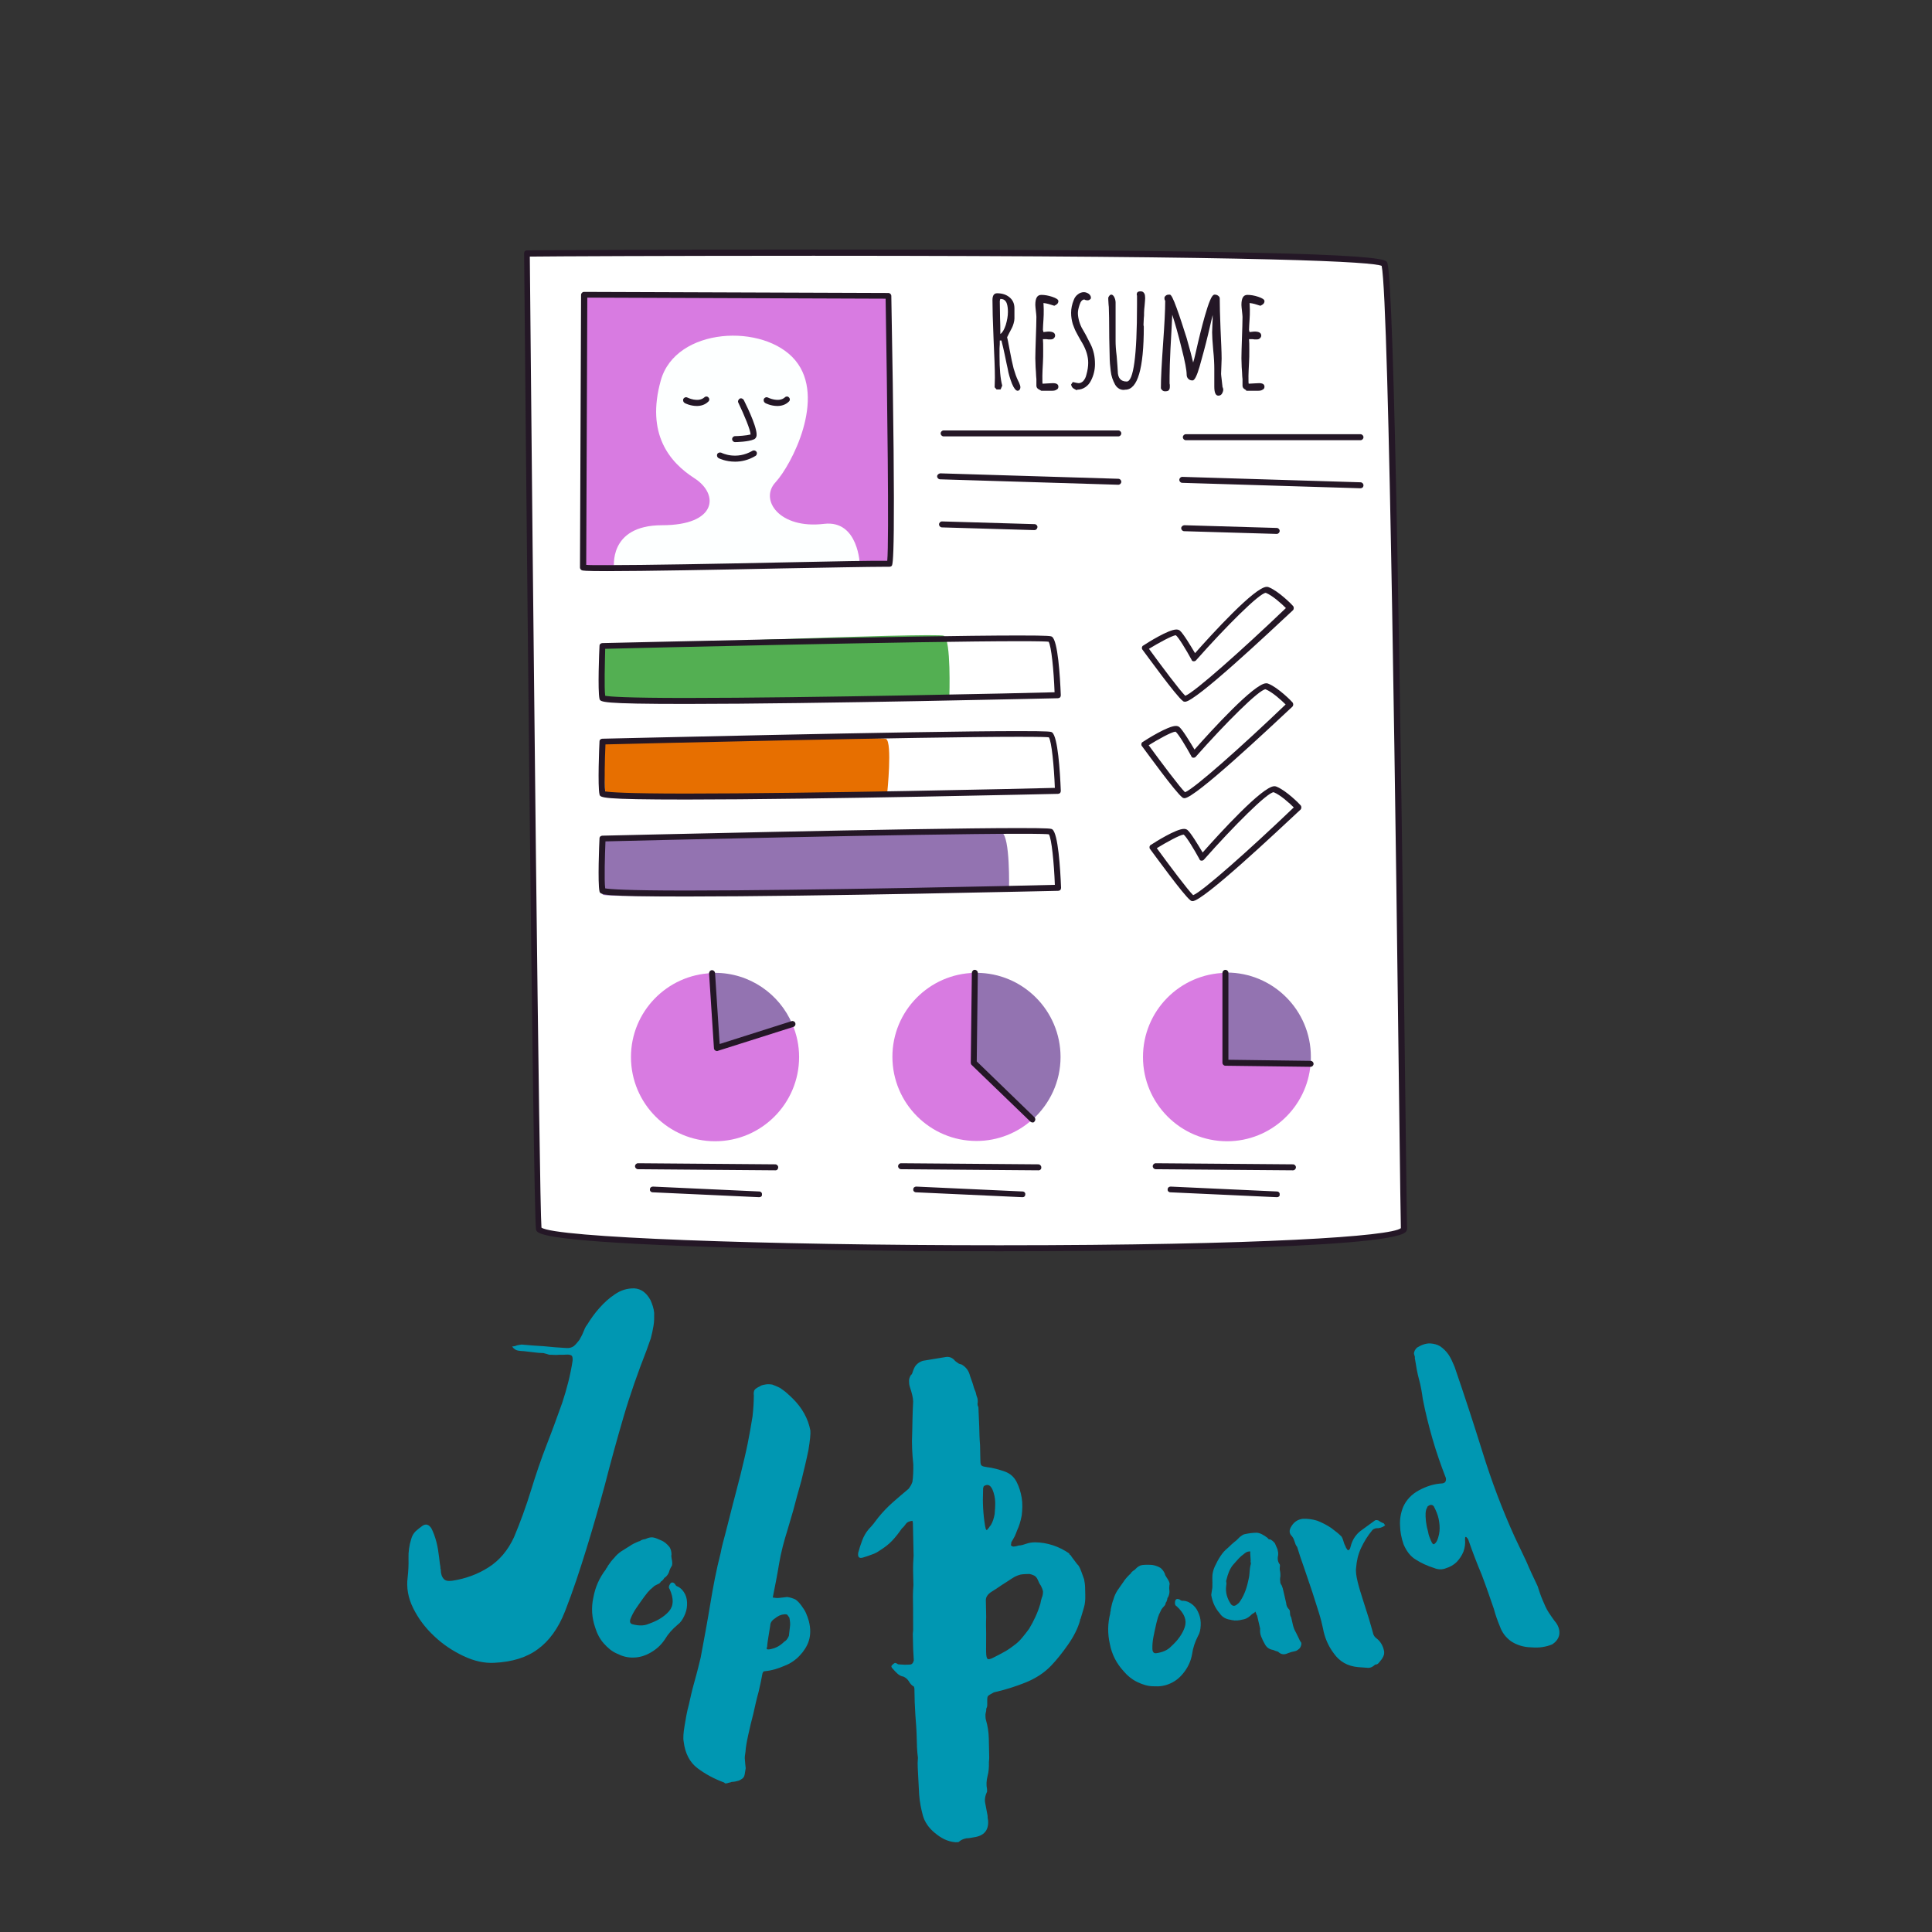 <svg xmlns="http://www.w3.org/2000/svg" xmlns:xlink="http://www.w3.org/1999/xlink" width="250" zoomAndPan="magnify" viewBox="0 0 375 375" height="250" preserveAspectRatio="xMidYMid meet" version="1.0"><rect x="0" y="0" width="375" height="375" fill="#333333" stroke="none"/><defs><g/><clipPath id="95d33897ff"><path d="M 101.551 48.223 L 273.301 48.223 L 273.301 243 L 101.551 243 Z M 101.551 48.223 " clip-rule="nonzero"/></clipPath></defs><path fill="#ffffff" d="M 102.254 49.172 C 102.254 49.172 103.992 236.168 104.57 238.488 C 105.73 243.078 272.703 243.973 272.492 238.438 C 272.281 232.953 270.648 57.395 268.699 51.227 C 267.754 48.223 102.254 49.172 102.254 49.172 Z M 102.254 49.172 " fill-opacity="1" fill-rule="nonzero"/><g clip-path="url(#95d33897ff)"><path fill="#241726" d="M 194.008 242.867 C 171.793 242.867 149.633 242.496 133.207 241.863 C 104.57 240.758 104.203 239.387 104.047 238.648 C 103.465 236.328 101.887 68.363 101.73 49.172 C 101.73 49.012 101.781 48.855 101.887 48.75 C 101.992 48.645 102.152 48.59 102.309 48.59 C 102.57 48.59 127.68 48.434 157.949 48.434 C 268.492 48.434 269.016 50.121 269.281 51.016 C 270.648 55.391 271.859 136.844 272.809 215.977 C 272.965 228.789 273.07 237.277 273.121 238.438 C 273.121 238.594 273.07 238.859 272.859 239.121 C 269.438 242.551 211.641 242.867 194.008 242.867 Z M 105.098 238.277 C 107.73 240.176 147.367 241.707 194.008 241.707 C 245.066 241.707 270.07 239.965 271.91 238.383 C 271.859 236.855 271.754 228.527 271.598 216.031 C 271.016 168.688 269.648 58.344 268.176 51.598 C 266.281 50.859 248.91 49.645 157.895 49.645 C 130.156 49.645 106.781 49.75 102.836 49.805 C 103.414 113.594 104.676 233.586 105.098 238.277 Z M 105.098 238.277 " fill-opacity="1" fill-rule="nonzero"/></g><path fill="#d87be1" d="M 113.363 57.238 L 172.426 57.449 C 172.426 57.449 173.426 109.535 172.633 109.484 C 169.898 109.273 114.785 110.75 113.152 110.168 Z M 113.363 57.238 " fill-opacity="1" fill-rule="nonzero"/><path fill="#241726" d="M 230.012 136.211 C 229.906 136.211 229.645 136.16 229.59 136.055 C 228.328 135.156 222.43 126.988 221.746 126.09 C 221.641 125.984 221.641 125.828 221.641 125.668 C 221.695 125.512 221.746 125.352 221.906 125.301 C 222.695 124.773 226.801 122.188 228.328 122.188 C 228.59 122.188 228.801 122.242 229.012 122.398 C 229.695 122.98 231.168 125.457 231.957 126.777 C 235.223 123.086 243.594 113.91 245.855 113.91 C 245.961 113.91 246.117 113.91 246.223 113.965 C 248.172 114.703 250.855 117.445 250.961 117.602 C 251.066 117.707 251.121 117.867 251.121 118.023 C 251.121 118.184 251.066 118.34 250.961 118.445 C 246.488 122.609 232.062 136.211 230.012 136.211 Z M 223.012 125.934 C 225.43 129.254 229.062 134.105 230.062 135.051 C 231.801 134.422 241.223 126.039 249.594 118.023 C 248.805 117.234 247.012 115.598 245.699 115.07 C 244.488 115.07 237.855 121.715 232.168 128.145 C 232.062 128.305 231.855 128.355 231.695 128.355 C 231.484 128.355 231.328 128.25 231.273 128.039 C 230.328 126.301 228.746 123.664 228.223 123.297 C 227.535 123.348 224.906 124.773 223.012 125.934 Z M 223.012 125.934 " fill-opacity="1" fill-rule="nonzero"/><path fill="#241726" d="M 229.906 154.93 C 229.801 154.93 229.539 154.875 229.484 154.77 C 228.223 153.875 222.324 145.703 221.641 144.805 C 221.535 144.699 221.535 144.543 221.535 144.383 C 221.59 144.227 221.641 144.066 221.801 144.016 C 222.59 143.488 226.695 140.906 228.223 140.906 C 228.484 140.906 228.695 140.957 228.906 141.117 C 229.59 141.695 231.062 144.172 231.855 145.492 C 235.117 141.801 243.488 132.629 245.75 132.629 C 245.855 132.629 246.012 132.629 246.117 132.68 C 248.066 133.418 250.75 136.16 250.855 136.316 C 250.961 136.422 251.016 136.582 251.016 136.738 C 251.016 136.898 250.961 137.055 250.855 137.16 C 246.383 141.328 231.957 154.93 229.906 154.93 Z M 222.957 144.648 C 225.379 147.969 229.012 152.82 230.012 153.77 C 231.75 153.137 241.172 144.754 249.539 136.738 C 248.75 135.949 246.961 134.316 245.645 133.789 C 244.434 133.789 237.801 140.43 232.117 146.863 C 232.012 147.02 231.801 147.074 231.645 147.074 C 231.434 147.074 231.273 146.969 231.223 146.758 C 230.273 145.016 228.695 142.379 228.168 142.012 C 227.379 142.062 224.746 143.539 222.957 144.648 Z M 222.957 144.648 " fill-opacity="1" fill-rule="nonzero"/><path fill="#241726" d="M 231.484 174.91 C 231.379 174.91 231.117 174.855 231.062 174.75 C 229.801 173.855 223.906 165.684 223.219 164.785 C 223.117 164.68 223.117 164.523 223.117 164.363 C 223.168 164.207 223.219 164.047 223.379 163.996 C 224.168 163.469 228.273 160.887 229.801 160.887 C 230.062 160.887 230.273 160.938 230.484 161.098 C 231.168 161.676 232.645 164.152 233.434 165.473 C 236.695 161.781 245.066 152.609 247.328 152.609 C 247.434 152.609 247.594 152.609 247.699 152.66 C 249.645 153.398 252.332 156.141 252.434 156.301 C 252.539 156.402 252.594 156.562 252.594 156.719 C 252.594 156.879 252.539 157.035 252.434 157.141 C 247.961 161.309 233.539 174.91 231.484 174.91 Z M 224.535 164.629 C 226.957 167.949 230.59 172.801 231.59 173.75 C 233.328 173.117 242.75 164.734 251.121 156.719 C 250.328 155.93 248.539 154.297 247.223 153.77 C 246.012 153.77 239.383 160.41 233.695 166.844 C 233.59 167 233.379 167.055 233.223 167.055 C 233.012 167.055 232.855 166.949 232.801 166.738 C 231.855 164.996 230.273 162.363 229.746 161.992 C 229.012 162.047 226.434 163.469 224.535 164.629 Z M 224.535 164.629 " fill-opacity="1" fill-rule="nonzero"/><path fill="#241726" d="M 217.062 84.703 L 183.164 84.703 C 182.848 84.703 182.582 84.441 182.582 84.125 C 182.582 83.809 182.848 83.547 183.164 83.547 L 217.062 83.547 C 217.379 83.547 217.641 83.809 217.641 84.125 C 217.641 84.441 217.379 84.703 217.062 84.703 Z M 217.062 84.703 " fill-opacity="1" fill-rule="nonzero"/><path fill="#241726" d="M 217.062 94.09 L 182.477 93.035 C 182.164 93.035 181.898 92.77 181.898 92.453 C 181.898 92.137 182.215 91.926 182.477 91.875 L 217.062 92.93 C 217.379 92.93 217.641 93.191 217.641 93.508 C 217.641 93.824 217.379 94.09 217.062 94.09 Z M 217.062 94.09 " fill-opacity="1" fill-rule="nonzero"/><path fill="#241726" d="M 200.797 102.895 C 200.742 102.895 200.742 102.895 200.797 102.895 L 182.848 102.367 C 182.531 102.367 182.266 102.102 182.266 101.785 C 182.266 101.469 182.531 101.207 182.848 101.207 L 200.797 101.734 C 201.113 101.734 201.375 101.996 201.375 102.312 C 201.324 102.684 201.059 102.895 200.797 102.895 Z M 200.797 102.895 " fill-opacity="1" fill-rule="nonzero"/><path fill="#241726" d="M 264.07 85.441 L 230.168 85.441 C 229.852 85.441 229.59 85.18 229.59 84.863 C 229.59 84.547 229.852 84.281 230.168 84.281 L 264.07 84.281 C 264.383 84.281 264.648 84.547 264.648 84.863 C 264.648 85.18 264.383 85.441 264.07 85.441 Z M 264.07 85.441 " fill-opacity="1" fill-rule="nonzero"/><path fill="#241726" d="M 264.07 94.773 L 229.484 93.719 C 229.168 93.719 228.906 93.457 228.906 93.141 C 228.906 92.824 229.168 92.559 229.484 92.559 L 264.07 93.613 C 264.383 93.613 264.648 93.879 264.648 94.195 C 264.648 94.562 264.383 94.773 264.07 94.773 Z M 264.07 94.773 " fill-opacity="1" fill-rule="nonzero"/><path fill="#241726" d="M 247.805 103.633 L 229.852 103.105 C 229.539 103.105 229.273 102.84 229.273 102.523 C 229.273 102.207 229.539 101.996 229.852 101.945 L 247.805 102.473 C 248.117 102.473 248.383 102.734 248.383 103.051 C 248.383 103.367 248.117 103.633 247.805 103.633 Z M 247.805 103.633 " fill-opacity="1" fill-rule="nonzero"/><path fill="#241726" d="M 196.426 74.477 C 196.059 73.527 195.742 72.527 195.586 71.523 L 195.375 70.574 C 194.848 67.941 194.48 66.465 194.375 66.094 L 194.059 66.094 C 194.059 66.621 194.059 67.098 194.008 67.57 L 194.008 69.102 C 194.008 71.578 194.164 73.477 194.531 74.848 L 194.215 75.586 L 193.426 75.586 L 193.059 75.164 L 193.109 73.316 C 193.109 71.684 193.004 69.152 192.848 65.777 C 192.691 62.191 192.637 59.664 192.637 58.238 C 192.637 57.344 192.953 56.922 193.531 56.922 C 194.531 56.922 195.32 57.184 195.953 57.711 C 196.586 58.238 196.902 58.926 196.902 59.875 L 196.902 61.824 C 196.902 62.086 196.848 62.402 196.742 62.773 C 196.637 63.141 196.531 63.406 196.426 63.617 L 195.902 64.617 L 195.48 65.461 L 195.637 66.148 L 196.008 68.098 C 196.27 69.52 196.531 70.68 196.742 71.523 C 197.008 72.422 197.27 73.211 197.637 73.949 L 197.797 74.266 C 197.953 74.637 198.059 74.953 198.059 75.164 C 198.059 75.32 198.008 75.531 197.902 75.637 C 197.797 75.797 197.637 75.848 197.48 75.848 C 197.164 75.797 196.797 75.375 196.426 74.477 Z M 195.215 63.09 C 195.48 62.191 195.637 61.352 195.637 60.559 C 195.637 59.98 195.586 59.398 195.426 58.926 C 195.32 58.609 195.164 58.398 194.953 58.238 C 194.742 58.082 194.48 58.027 194.164 58.027 L 194.109 58.188 L 194.059 58.449 L 194.109 61.719 C 194.164 62.668 194.164 63.723 194.164 64.828 C 194.586 64.566 194.902 63.984 195.215 63.09 Z M 195.215 63.09 " fill-opacity="1" fill-rule="nonzero"/><path fill="#241726" d="M 201.48 75.48 C 201.27 75.32 201.164 75.109 201.164 74.848 L 201.164 73.582 C 201.164 73.422 201.113 73.211 201.113 73 C 201.113 72.633 201.059 72.051 201.008 71.262 L 200.953 69.52 C 200.953 68.625 201.008 67.254 201.059 65.516 C 201.113 63.934 201.164 62.562 201.164 61.508 C 201.164 61.246 201.113 60.875 201.059 60.348 C 201.008 59.82 200.953 59.453 200.953 59.188 C 200.953 57.871 201.324 57.238 202.113 57.238 C 202.742 57.238 203.43 57.344 204.219 57.605 C 205.008 57.871 205.43 58.133 205.43 58.449 C 205.43 58.609 205.375 58.82 205.219 58.977 C 205.059 59.137 204.848 59.242 204.641 59.348 C 203.848 59.082 203.164 58.871 202.535 58.82 C 202.535 59.082 202.586 59.504 202.586 60.031 C 202.586 60.77 202.586 61.457 202.535 62.035 C 202.48 62.93 202.43 63.562 202.43 64.039 L 202.535 64.461 L 202.953 64.406 C 203.113 64.406 203.27 64.355 203.48 64.355 C 204.375 64.355 204.797 64.617 204.797 65.145 C 204.797 65.355 204.691 65.516 204.535 65.672 C 204.375 65.832 204.164 65.883 203.902 65.883 C 203.586 65.883 203.324 65.883 203.113 65.832 L 202.43 65.832 C 202.48 66.305 202.48 66.992 202.48 67.941 C 202.48 68.836 202.48 69.68 202.43 70.418 C 202.375 71.523 202.324 72.367 202.324 72.949 C 202.324 74.004 202.324 74.477 202.375 74.477 L 203.27 74.426 C 203.586 74.426 203.953 74.371 204.375 74.371 C 205.059 74.371 205.43 74.582 205.43 75.059 C 205.43 75.32 205.324 75.531 205.059 75.637 C 204.848 75.797 204.535 75.848 204.219 75.848 L 202.113 75.848 C 201.902 75.691 201.691 75.637 201.48 75.48 Z M 201.48 75.48 " fill-opacity="1" fill-rule="nonzero"/><path fill="#241726" d="M 208.324 75.375 C 208.113 75.215 207.957 74.953 207.902 74.637 L 208.219 74.16 C 208.324 74.16 208.48 74.215 208.746 74.266 C 209.008 74.32 209.219 74.371 209.375 74.371 C 209.691 74.371 210.008 74.215 210.27 73.949 C 210.535 73.633 210.746 73.266 210.852 72.789 C 211.113 71.895 211.219 71.102 211.219 70.418 C 211.219 69.207 210.852 67.941 210.062 66.57 L 209.746 66.043 C 209.375 65.41 209.113 64.883 208.852 64.406 C 208.586 63.934 208.43 63.406 208.219 62.879 C 208.008 62.141 207.902 61.457 207.902 60.719 C 207.902 59.926 208.062 59.082 208.43 58.188 C 208.586 57.766 208.852 57.395 209.219 57.133 C 209.535 56.867 209.957 56.711 210.375 56.711 C 210.691 56.711 211.008 56.816 211.324 57.027 C 211.586 57.238 211.746 57.5 211.746 57.766 C 211.746 57.922 211.691 58.082 211.535 58.133 C 211.43 58.238 211.273 58.293 211.062 58.293 C 210.852 58.293 210.641 58.238 210.48 58.133 C 210.062 58.133 209.746 58.504 209.535 59.188 C 209.324 59.82 209.219 60.348 209.219 60.77 C 209.219 61.297 209.324 61.824 209.48 62.402 C 209.641 62.93 209.852 63.457 210.113 63.879 L 210.746 64.988 L 211.691 66.832 C 211.957 67.359 212.168 67.941 212.324 68.625 C 212.48 69.309 212.535 69.996 212.535 70.68 C 212.535 71.789 212.273 72.895 211.746 73.898 C 211.48 74.426 211.113 74.848 210.641 75.164 C 210.168 75.48 209.641 75.637 209.062 75.637 L 209.062 75.742 C 208.852 75.691 208.586 75.531 208.324 75.375 Z M 208.324 75.375 " fill-opacity="1" fill-rule="nonzero"/><path fill="#241726" d="M 217.273 75.48 C 216.902 75.27 216.641 75.004 216.43 74.637 C 216.008 73.844 215.691 73 215.59 72 C 215.484 71.156 215.379 70.152 215.379 68.941 C 215.324 66.938 215.273 64.512 215.273 61.668 L 215.219 59.559 C 215.219 59.453 215.168 59.242 215.168 59.031 C 215.113 58.344 215.113 57.922 215.113 57.766 C 215.273 57.395 215.484 57.184 215.691 57.184 C 215.902 57.184 216.113 57.344 216.273 57.66 C 216.43 57.977 216.535 58.344 216.535 58.715 L 216.535 66.199 C 216.535 66.938 216.59 67.887 216.746 69.102 C 216.852 70.629 216.957 71.578 216.957 72 C 216.957 73.371 217.535 74.055 218.695 74.055 C 220.008 74.055 220.695 69.102 220.695 59.188 L 220.695 57.395 C 220.695 57.344 220.641 57.289 220.641 57.184 C 220.641 56.973 220.695 56.816 220.801 56.711 C 220.906 56.605 221.113 56.551 221.379 56.551 C 221.641 56.551 221.801 56.605 221.957 56.762 C 222.113 56.922 222.168 57.078 222.219 57.238 C 222.219 57.344 222.273 57.555 222.273 57.871 C 222.273 58.188 222.219 58.609 222.168 59.293 C 222.113 59.82 222.062 60.297 222.062 60.664 C 222.062 61.086 222.062 61.457 222.012 61.773 L 221.957 62.93 L 221.957 63.141 C 221.957 63.195 222.012 63.301 222.012 63.406 C 222.012 71.578 220.801 75.637 218.43 75.637 C 218.008 75.742 217.59 75.637 217.273 75.48 Z M 217.273 75.48 " fill-opacity="1" fill-rule="nonzero"/><path fill="#241726" d="M 235.695 75.059 L 235.695 71.578 C 235.695 70.68 235.645 69.469 235.484 67.941 C 235.328 66.254 235.273 65.094 235.273 64.512 L 235.328 62.824 C 235.379 62.352 235.379 61.773 235.379 61.141 C 235.328 61.402 235.012 62.668 234.484 64.934 C 233.961 67.148 233.379 69.207 232.855 71.102 C 232.328 72.949 231.855 73.844 231.484 73.844 C 231.117 73.844 230.852 73.738 230.645 73.527 C 230.434 73.316 230.328 73.055 230.328 72.684 C 230.328 71.895 230.012 70.152 229.328 67.52 C 228.695 64.883 228.062 62.719 227.535 61.086 L 227.379 64.195 C 227.223 66.832 227.117 68.996 227.062 70.785 C 227.012 72.473 227.012 73.633 227.012 74.266 C 227.012 74.426 227.012 74.531 227.062 74.688 L 227.062 75.059 C 227.062 75.375 227.012 75.586 226.852 75.742 C 226.746 75.902 226.484 75.953 226.117 75.953 C 225.957 75.953 225.746 75.902 225.59 75.742 C 225.43 75.586 225.328 75.48 225.328 75.27 C 225.328 73.371 225.484 70.574 225.746 66.832 C 226.012 63.09 226.168 60.242 226.168 58.398 C 226.062 58.238 226.012 58.082 226.012 57.871 C 226.012 57.66 226.117 57.5 226.328 57.344 C 226.535 57.184 226.801 57.184 227.062 57.184 C 227.328 57.184 227.746 58.027 228.379 59.77 C 229.012 61.508 229.645 63.457 230.328 65.621 C 230.957 67.836 231.379 69.414 231.59 70.363 C 231.75 69.891 231.855 69.414 231.957 68.996 L 232.117 68.309 C 232.695 65.727 233.273 63.406 233.855 61.352 C 234.223 60.086 234.539 59.082 234.855 58.344 C 235.168 57.555 235.484 57.184 235.75 57.184 C 236.012 57.184 236.223 57.238 236.434 57.395 C 236.645 57.555 236.75 57.711 236.75 57.922 C 236.75 59.242 236.801 61.246 236.906 63.879 C 237.012 66.359 237.117 68.258 237.117 69.625 L 237.066 71.102 L 237.012 72.578 C 237.012 72.789 237.066 73.105 237.117 73.582 L 237.223 74.531 C 237.223 74.688 237.273 74.848 237.273 74.898 C 237.273 74.953 237.273 75.059 237.273 75.059 C 237.379 75.32 237.434 75.48 237.434 75.586 C 237.434 75.902 237.328 76.164 237.172 76.43 C 237.012 76.691 236.75 76.797 236.484 76.797 C 235.961 76.797 235.695 76.219 235.695 75.059 Z M 235.695 75.059 " fill-opacity="1" fill-rule="nonzero"/><path fill="#241726" d="M 241.488 75.48 C 241.277 75.32 241.172 75.109 241.172 74.848 L 241.172 73.582 C 241.172 73.422 241.117 73.211 241.117 73 C 241.117 72.633 241.066 72.051 241.012 71.262 L 240.961 69.52 C 240.961 68.625 241.012 67.254 241.066 65.516 C 241.117 63.934 241.172 62.562 241.172 61.508 C 241.172 61.246 241.117 60.875 241.066 60.348 C 241.012 59.82 240.961 59.453 240.961 59.188 C 240.961 57.871 241.328 57.238 242.117 57.238 C 242.75 57.238 243.434 57.344 244.223 57.605 C 245.012 57.871 245.434 58.133 245.434 58.449 C 245.434 58.609 245.383 58.82 245.223 58.977 C 245.066 59.137 244.855 59.242 244.645 59.348 C 243.855 59.082 243.172 58.871 242.539 58.82 C 242.539 59.082 242.594 59.504 242.594 60.031 C 242.594 60.77 242.594 61.457 242.539 62.035 C 242.488 62.93 242.434 63.562 242.434 64.039 L 242.539 64.461 L 242.961 64.406 C 243.117 64.406 243.277 64.355 243.488 64.355 C 244.383 64.355 244.805 64.617 244.805 65.145 C 244.805 65.355 244.699 65.516 244.539 65.672 C 244.383 65.832 244.172 65.883 243.906 65.883 C 243.594 65.883 243.328 65.883 243.117 65.832 L 242.434 65.832 C 242.488 66.305 242.488 66.992 242.488 67.941 C 242.488 68.836 242.488 69.68 242.434 70.418 C 242.383 71.523 242.328 72.367 242.328 72.949 C 242.328 74.004 242.328 74.477 242.383 74.477 L 243.277 74.426 C 243.594 74.426 243.961 74.371 244.383 74.371 C 245.066 74.371 245.434 74.582 245.434 75.059 C 245.434 75.32 245.328 75.531 245.066 75.637 C 244.855 75.797 244.539 75.848 244.223 75.848 L 241.906 75.848 C 241.906 75.691 241.695 75.637 241.488 75.48 Z M 241.488 75.48 " fill-opacity="1" fill-rule="nonzero"/><path fill="#53af52" d="M 116.941 125.352 C 116.941 125.352 181.793 122.715 183.215 123.402 C 184.637 124.141 184.27 135.156 184.27 135.156 C 184.27 135.156 117.625 136.477 116.941 135.473 C 116.207 134.473 116.941 125.352 116.941 125.352 Z M 116.941 125.352 " fill-opacity="1" fill-rule="nonzero"/><path fill="#241726" d="M 133.207 136.633 C 116.625 136.633 116.52 136.266 116.363 135.633 C 115.996 134.051 116.309 126.25 116.363 125.352 C 116.363 125.035 116.625 124.824 116.941 124.824 C 117.574 124.824 178.055 123.348 197.691 123.348 C 203.797 123.348 204.008 123.453 204.219 123.613 C 205.324 124.457 205.746 131.098 205.902 134.945 C 205.902 135.105 205.852 135.262 205.746 135.367 C 205.641 135.473 205.48 135.527 205.324 135.527 C 204.852 135.527 158.473 136.633 133.207 136.633 Z M 117.469 135.051 C 118.312 135.211 121.574 135.473 133.207 135.473 C 156.895 135.473 199.219 134.527 204.691 134.367 C 204.535 130.098 204.059 125.352 203.535 124.562 C 203.164 124.508 201.953 124.457 197.691 124.457 C 179.055 124.457 123.574 125.773 117.469 125.934 C 117.414 128.41 117.258 133.523 117.469 135.051 Z M 117.469 135.051 " fill-opacity="1" fill-rule="nonzero"/><path fill="#e76f00" d="M 117.414 143.855 C 117.414 143.855 170.793 142.75 172.004 143.434 C 173.215 144.172 172.215 153.875 172.215 153.875 C 172.215 153.875 118.258 155.086 117.625 154.086 C 117.047 153.137 117.414 143.855 117.414 143.855 Z M 117.414 143.855 " fill-opacity="1" fill-rule="nonzero"/><path fill="#241726" d="M 133.207 155.191 C 116.574 155.191 116.52 154.824 116.363 154.191 C 115.996 152.609 116.309 144.805 116.363 143.91 C 116.363 143.594 116.625 143.383 116.941 143.383 C 117.574 143.383 178.055 141.906 197.691 141.906 C 203.848 141.906 204.008 142.012 204.219 142.168 C 205.324 143.012 205.746 149.656 205.902 153.504 C 205.902 153.664 205.852 153.82 205.746 153.926 C 205.641 154.031 205.48 154.086 205.324 154.086 C 204.852 154.086 158.473 155.191 133.207 155.191 Z M 117.469 153.609 C 118.312 153.77 121.574 154.031 133.262 154.031 C 156.949 154.031 199.27 153.082 204.746 152.926 C 204.586 148.656 204.113 143.91 203.586 143.117 C 203.219 143.066 202.008 143.012 197.691 143.012 C 179.055 143.012 123.574 144.332 117.52 144.488 C 117.414 146.969 117.258 152.027 117.469 153.609 Z M 117.469 153.609 " fill-opacity="1" fill-rule="nonzero"/><path fill="#9373b1" d="M 117.414 162.785 C 117.414 162.785 192.742 160.832 194.426 161.57 C 196.113 162.309 195.848 172.59 195.848 172.59 C 195.848 172.59 117.836 174.645 116.996 173.645 C 116.152 172.641 117.414 162.785 117.414 162.785 Z M 117.414 162.785 " fill-opacity="1" fill-rule="nonzero"/><path fill="#241726" d="M 133.207 174.012 C 116.574 174.012 116.52 173.645 116.363 173.012 C 115.996 171.43 116.309 163.625 116.363 162.73 C 116.363 162.414 116.625 162.203 116.941 162.203 C 117.574 162.203 178.055 160.727 197.742 160.727 C 203.848 160.727 204.059 160.832 204.27 160.992 C 205.375 161.836 205.797 168.477 205.953 172.324 C 205.953 172.484 205.902 172.641 205.797 172.746 C 205.691 172.852 205.535 172.906 205.375 172.906 C 204.852 172.906 158.473 174.012 133.207 174.012 Z M 117.469 172.43 C 118.312 172.59 121.574 172.852 133.262 172.852 C 156.949 172.852 199.27 171.902 204.746 171.746 C 204.586 167.477 204.113 162.73 203.586 161.941 C 203.219 161.887 202.008 161.836 197.742 161.836 C 179.109 161.836 123.629 163.152 117.52 163.312 C 117.414 165.789 117.258 170.902 117.469 172.43 Z M 117.469 172.43 " fill-opacity="1" fill-rule="nonzero"/><path fill="#fdffff" d="M 119.207 110.379 C 119.207 110.379 117.891 101.945 128.523 101.945 C 139.156 101.945 139.629 95.934 134.785 92.824 C 129.945 89.715 125.363 84.23 128.258 73.844 C 131.156 63.457 148.316 62.668 154.367 69.941 C 160.422 77.219 153.633 90.242 150.527 93.613 C 147.367 96.988 151.262 102.734 159.949 101.68 C 166.688 100.891 166.898 109.695 166.898 109.695 Z M 119.207 110.379 " fill-opacity="1" fill-rule="nonzero"/><path fill="#9373b1" d="M 153.789 198.793 C 151.316 192.938 145.523 188.828 138.789 188.828 C 138.578 188.828 138.418 188.828 138.207 188.879 C 138.367 194.152 138.734 203.219 139.156 203.43 C 139.523 203.641 148.156 200.742 153.789 198.793 Z M 153.789 198.793 " fill-opacity="1" fill-rule="nonzero"/><path fill="#d87be1" d="M 139.156 203.43 C 138.734 203.168 138.367 194.152 138.207 188.879 C 129.469 189.195 122.469 196.367 122.469 205.172 C 122.469 214.188 129.785 221.516 138.789 221.516 C 147.789 221.516 155.105 214.188 155.105 205.172 C 155.105 202.902 154.633 200.742 153.789 198.793 C 148.156 200.742 139.523 203.641 139.156 203.43 Z M 139.156 203.43 " fill-opacity="1" fill-rule="nonzero"/><path fill="#241726" d="M 139.156 204.012 C 139.051 204.012 138.945 203.957 138.84 203.906 C 138.684 203.801 138.578 203.641 138.578 203.484 L 137.629 188.934 C 137.629 188.617 137.84 188.352 138.156 188.301 C 138.473 188.301 138.734 188.512 138.789 188.828 L 139.684 202.641 L 153.633 198.211 C 153.949 198.105 154.262 198.266 154.367 198.582 C 154.473 198.898 154.316 199.215 154 199.32 L 139.367 203.957 C 139.262 204.012 139.207 204.012 139.156 204.012 Z M 139.156 204.012 " fill-opacity="1" fill-rule="nonzero"/><path fill="#9373b1" d="M 205.852 205.172 C 205.852 196.156 198.531 188.828 189.531 188.828 C 189.426 188.828 189.32 188.828 189.215 188.828 L 189.004 206.277 L 200.43 217.297 C 203.746 214.293 205.852 209.969 205.852 205.172 Z M 205.852 205.172 " fill-opacity="1" fill-rule="nonzero"/><path fill="#d87be1" d="M 189.215 188.828 C 180.371 188.984 173.215 196.207 173.215 205.117 C 173.215 214.133 180.531 221.461 189.531 221.461 C 193.691 221.461 197.531 219.879 200.375 217.297 L 189.004 206.277 Z M 189.215 188.828 " fill-opacity="1" fill-rule="nonzero"/><path fill="#241726" d="M 200.43 217.875 C 200.27 217.875 200.164 217.824 200.008 217.719 L 188.586 206.699 C 188.48 206.594 188.426 206.438 188.426 206.277 L 188.637 188.828 C 188.637 188.512 188.953 188.195 189.215 188.246 C 189.531 188.246 189.793 188.512 189.793 188.828 L 189.586 206.016 L 200.797 216.875 C 201.008 217.086 201.008 217.453 200.797 217.664 C 200.742 217.824 200.586 217.875 200.43 217.875 Z M 200.43 217.875 " fill-opacity="1" fill-rule="nonzero"/><path fill="#9373b1" d="M 254.383 206.488 C 254.438 206.066 254.438 205.594 254.438 205.117 C 254.438 196.102 247.117 188.773 238.117 188.773 C 238.012 188.773 237.961 188.773 237.855 188.773 L 237.855 206.277 Z M 254.383 206.488 " fill-opacity="1" fill-rule="nonzero"/><path fill="#d87be1" d="M 237.906 206.277 L 237.906 188.828 C 229.012 188.984 221.852 196.207 221.852 205.172 C 221.852 214.188 229.168 221.516 238.172 221.516 C 246.699 221.516 253.699 214.922 254.383 206.543 Z M 237.906 206.277 " fill-opacity="1" fill-rule="nonzero"/><path fill="#241726" d="M 254.383 207.07 L 237.855 206.859 C 237.539 206.859 237.273 206.594 237.273 206.277 L 237.273 188.828 C 237.273 188.512 237.539 188.246 237.855 188.246 C 238.172 188.246 238.434 188.512 238.434 188.828 L 238.434 205.699 L 254.383 205.91 C 254.699 205.91 254.961 206.172 254.961 206.488 C 254.961 206.805 254.699 207.07 254.383 207.07 Z M 254.383 207.07 " fill-opacity="1" fill-rule="nonzero"/><path fill="#241726" d="M 150.527 227.156 L 123.84 226.945 C 123.523 226.945 123.258 226.68 123.258 226.363 C 123.258 226.047 123.523 225.785 123.84 225.785 L 150.473 225.996 C 150.789 225.996 151.051 226.258 151.051 226.574 C 151.051 226.891 150.844 227.156 150.527 227.156 Z M 150.527 227.156 " fill-opacity="1" fill-rule="nonzero"/><path fill="#241726" d="M 147.367 232.375 L 126.68 231.426 C 126.363 231.426 126.102 231.16 126.152 230.844 C 126.152 230.527 126.418 230.316 126.734 230.316 L 147.367 231.266 C 147.684 231.266 147.945 231.531 147.895 231.848 C 147.945 232.164 147.684 232.375 147.367 232.375 Z M 147.367 232.375 " fill-opacity="1" fill-rule="nonzero"/><path fill="#241726" d="M 201.586 227.156 L 174.898 226.945 C 174.582 226.945 174.32 226.68 174.32 226.363 C 174.32 226.047 174.582 225.785 174.898 225.785 L 201.535 225.996 C 201.848 225.996 202.113 226.258 202.113 226.574 C 202.164 226.891 201.902 227.156 201.586 227.156 Z M 201.586 227.156 " fill-opacity="1" fill-rule="nonzero"/><path fill="#241726" d="M 198.48 232.375 C 198.48 232.375 198.426 232.375 198.48 232.375 L 177.793 231.426 C 177.477 231.426 177.215 231.16 177.266 230.844 C 177.266 230.527 177.531 230.316 177.848 230.316 L 198.48 231.266 C 198.797 231.266 199.059 231.531 199.008 231.848 C 199.008 232.164 198.797 232.375 198.48 232.375 Z M 198.48 232.375 " fill-opacity="1" fill-rule="nonzero"/><path fill="#241726" d="M 250.961 227.156 L 224.324 226.945 C 224.012 226.945 223.746 226.68 223.746 226.363 C 223.746 226.047 224.012 225.785 224.324 225.785 L 250.961 225.996 C 251.277 225.996 251.539 226.258 251.539 226.574 C 251.539 226.891 251.277 227.156 250.961 227.156 Z M 250.961 227.156 " fill-opacity="1" fill-rule="nonzero"/><path fill="#241726" d="M 247.855 232.375 L 227.168 231.426 C 226.852 231.426 226.59 231.16 226.641 230.844 C 226.641 230.527 226.906 230.316 227.223 230.316 L 247.855 231.266 C 248.172 231.266 248.434 231.531 248.383 231.848 C 248.434 232.164 248.172 232.375 247.855 232.375 Z M 247.855 232.375 " fill-opacity="1" fill-rule="nonzero"/><path fill="#241726" d="M 117.785 110.855 C 113.414 110.855 113.152 110.75 112.941 110.695 C 112.73 110.59 112.574 110.379 112.574 110.168 L 112.785 57.238 C 112.785 56.922 113.047 56.656 113.363 56.656 L 172.426 56.867 C 172.738 56.867 173.004 57.133 173.004 57.449 C 173.949 108.957 173.32 109.641 173.055 109.852 C 172.949 109.957 172.793 110.012 172.633 110.012 C 172.426 110.012 172.055 110.012 171.527 110.012 C 168.633 110.012 160.844 110.168 151.789 110.328 C 139.312 110.59 125.102 110.855 117.785 110.855 Z M 113.785 109.641 C 114.309 109.695 115.414 109.695 117.836 109.695 C 125.102 109.695 139.312 109.43 151.844 109.168 C 161.633 108.957 170.004 108.797 172.215 108.852 C 172.582 105.109 172.215 77.059 171.898 57.977 L 113.996 57.766 Z M 113.785 109.641 " fill-opacity="1" fill-rule="nonzero"/><path fill="#241726" d="M 142.684 85.812 C 142.367 85.812 142.105 85.547 142.105 85.23 C 142.105 84.914 142.367 84.652 142.684 84.652 C 143.262 84.652 144.895 84.547 145.684 84.336 C 145.684 83.492 144.473 80.594 143.312 78.168 C 143.156 77.902 143.312 77.535 143.578 77.375 C 143.84 77.219 144.211 77.375 144.367 77.641 C 145.262 79.434 147.262 83.652 146.789 84.809 C 146.684 85.02 146.523 85.23 146.316 85.285 C 145.262 85.758 142.945 85.812 142.684 85.812 Z M 142.684 85.812 " fill-opacity="1" fill-rule="nonzero"/><path fill="#241726" d="M 142.684 89.609 C 140.84 89.609 139.578 88.977 139.473 88.922 C 139.207 88.766 139.102 88.449 139.207 88.133 C 139.367 87.867 139.684 87.762 140 87.867 C 140.102 87.922 142.895 89.344 146.051 87.5 C 146.316 87.34 146.684 87.445 146.84 87.711 C 147 87.973 146.895 88.344 146.629 88.5 C 145.211 89.344 143.84 89.609 142.684 89.609 Z M 142.684 89.609 " fill-opacity="1" fill-rule="nonzero"/><path fill="#241726" d="M 135.262 78.801 C 133.996 78.801 132.945 78.273 132.891 78.219 C 132.629 78.062 132.523 77.746 132.629 77.43 C 132.785 77.164 133.102 77.008 133.418 77.164 C 133.418 77.164 135.523 78.219 136.734 77.113 C 136.945 76.902 137.312 76.902 137.523 77.164 C 137.734 77.375 137.734 77.746 137.473 77.957 C 136.84 78.59 135.996 78.801 135.262 78.801 Z M 135.262 78.801 " fill-opacity="1" fill-rule="nonzero"/><path fill="#241726" d="M 150.895 78.801 C 149.633 78.801 148.578 78.273 148.527 78.219 C 148.262 78.062 148.156 77.746 148.262 77.43 C 148.422 77.164 148.734 77.008 149.051 77.164 C 149.051 77.164 151.156 78.219 152.367 77.113 C 152.578 76.902 152.949 76.902 153.156 77.164 C 153.367 77.375 153.367 77.746 153.105 77.957 C 152.473 78.59 151.633 78.801 150.895 78.801 Z M 150.895 78.801 " fill-opacity="1" fill-rule="nonzero"/><g fill="#0097b2" fill-opacity="1"><g transform="translate(78.771, 300.321)"><g><path d="M 20.633 -38.961 C 20.961 -38.488 21.375 -38.242 21.773 -38.172 C 22.102 -38.129 22.5 -38.059 22.926 -38.062 C 23.578 -37.977 24.152 -37.922 24.805 -37.84 C 25.453 -37.754 26.031 -37.699 26.711 -37.691 C 26.93 -37.602 27.184 -37.59 27.406 -37.504 C 27.625 -37.418 27.848 -37.328 28.203 -37.363 C 28.703 -37.336 29.207 -37.309 29.738 -37.359 C 30.238 -37.332 30.77 -37.379 31.375 -37.398 C 31.805 -37.402 32.102 -37.285 32.219 -37.156 C 32.34 -37.023 32.398 -36.742 32.375 -36.242 C 31.953 -33.418 31.234 -30.711 30.367 -28.062 C 29.398 -25.367 28.457 -22.75 27.414 -20.086 C 26.227 -17.051 25.215 -14.031 24.277 -10.984 C 23.34 -7.934 22.227 -4.871 20.992 -1.941 C 19.859 0.52 18.219 2.523 16.059 3.898 C 13.898 5.273 11.516 6.129 8.977 6.504 C 8.168 6.613 7.621 6.484 7.336 6.117 C 6.98 5.723 6.785 5.133 6.777 4.277 C 6.73 4.172 6.688 4.07 6.715 3.996 C 6.746 3.922 6.699 3.82 6.684 3.641 C 6.641 3.539 6.59 3.008 6.465 2.02 C 6.34 1.031 6.215 0.043 5.941 -1.004 C 5.668 -2.051 5.336 -2.945 4.949 -3.695 C 4.457 -4.402 3.938 -4.605 3.262 -4.188 C 2.793 -3.859 2.293 -3.457 1.895 -3.098 C 1.473 -2.668 1.195 -2.18 1.035 -1.559 C 0.648 -0.344 0.48 0.957 0.52 2.168 C 0.555 3.375 0.492 4.633 0.352 5.859 C 0.102 7.809 0.426 9.812 1.43 11.828 C 2.434 13.844 3.773 15.648 5.527 17.273 C 7.207 18.871 9.109 20.129 11.195 21.117 C 13.285 22.105 15.25 22.531 17.168 22.43 C 20.652 22.258 23.465 21.395 25.637 19.77 C 27.781 18.219 29.594 15.77 30.898 12.441 C 32.465 8.441 33.777 4.434 35.047 0.32 C 36.316 -3.793 37.512 -7.934 38.633 -12.105 C 39.766 -16.527 40.973 -20.922 42.254 -25.285 C 43.508 -29.574 45.043 -33.926 46.723 -38.219 C 47.012 -38.961 47.227 -39.73 47.547 -40.543 C 47.762 -41.312 47.934 -42.184 48.074 -42.984 C 48.219 -43.781 48.211 -44.637 48.203 -45.492 C 48.125 -46.379 47.836 -47.176 47.477 -47.996 C 46.672 -49.426 45.676 -50.156 44.348 -50.25 C 42.988 -50.27 41.734 -49.906 40.562 -49.086 C 39.414 -48.336 38.461 -47.43 37.555 -46.418 C 36.648 -45.41 35.859 -44.266 35.172 -43.168 C 34.852 -42.785 34.648 -42.266 34.445 -41.746 C 34.242 -41.23 33.965 -40.738 33.688 -40.25 C 33.336 -39.789 33.016 -39.402 32.617 -39.047 C 32.148 -38.719 31.691 -38.641 31.191 -38.668 C 29.684 -38.746 28.281 -38.867 26.805 -39.02 C 25.297 -39.098 23.895 -39.219 22.488 -39.344 C 22.137 -39.309 21.855 -39.25 21.574 -39.188 C 21.266 -39.051 20.988 -38.992 20.633 -38.961 Z M 20.633 -38.961 "/></g></g></g><g fill="#0097b2" fill-opacity="1"><g transform="translate(113.902, 313.36)"><g><path d="M 16.531 -9.48 C 16.633 -9.863 16.578 -10.289 16.469 -10.809 C 16.395 -11.156 16.379 -11.41 16.438 -11.641 C 16.426 -12.219 16.297 -12.664 16.07 -13.051 C 15.574 -13.672 15.039 -14.141 14.367 -14.398 C 13.926 -14.598 13.484 -14.797 13.023 -14.914 C 12.562 -15.035 12.039 -14.926 11.574 -14.719 C 11.383 -14.605 11.129 -14.59 10.957 -14.555 C 10.684 -14.461 10.512 -14.422 10.395 -14.289 C 10.199 -14.176 10.125 -14.195 10.125 -14.195 C 9.387 -13.895 8.824 -13.633 8.32 -13.27 C 7.738 -12.93 7.234 -12.57 6.652 -12.227 C 6.145 -11.867 5.719 -11.488 5.344 -11.008 C 4.898 -10.551 4.527 -10.074 4.25 -9.652 C 4.133 -9.52 3.996 -9.309 3.957 -9.152 C 3.84 -9.02 3.723 -8.887 3.684 -8.734 C 2.43 -7.09 1.641 -5.324 1.27 -3.281 C 0.824 -1.262 0.977 0.668 1.629 2.562 C 1.984 3.723 2.531 4.77 3.293 5.629 C 4.055 6.484 4.855 7.188 5.895 7.621 C 6.91 8.137 7.91 8.398 9.066 8.371 C 10.223 8.344 11.289 8.047 12.453 7.367 C 13.617 6.684 14.492 5.848 15.18 4.793 C 15.77 3.797 16.59 2.863 17.641 1.984 C 18.145 1.625 18.535 1.07 18.891 0.34 C 19.246 -0.387 19.426 -1.078 19.453 -1.812 C 19.48 -2.543 19.414 -3.219 19.094 -3.879 C 18.77 -4.539 18.332 -5.062 17.684 -5.398 C 17.449 -5.457 17.242 -5.598 17.148 -5.867 C 16.766 -6.297 16.438 -6.297 16.184 -5.953 C 15.91 -5.531 15.828 -5.227 16.078 -4.914 C 16.902 -3.055 16.871 -1.668 15.934 -0.598 C 14.996 0.473 13.637 1.266 12.012 1.828 C 11.082 2.242 10.02 2.211 8.867 1.91 C 8.406 1.789 8.258 1.422 8.492 0.824 C 8.73 0.23 9.086 -0.5 9.617 -1.266 C 10.145 -2.027 10.672 -2.793 11.184 -3.484 C 11.691 -4.172 12.043 -4.574 12.258 -4.762 C 12.258 -4.762 12.277 -4.84 12.473 -4.953 C 12.684 -5.145 12.898 -5.336 13.113 -5.523 C 13.309 -5.641 13.598 -5.809 13.965 -5.961 C 14.062 -6.016 14.16 -6.074 14.277 -6.207 C 14.316 -6.359 14.414 -6.418 14.609 -6.531 C 14.727 -6.664 14.844 -6.797 14.961 -6.934 C 15 -7.086 15.098 -7.141 15.293 -7.258 C 15.625 -7.578 15.879 -7.926 15.977 -8.309 C 16.078 -8.695 16.258 -9.059 16.531 -9.48 Z M 16.531 -9.48 "/></g></g></g><g fill="#0097b2" fill-opacity="1"><g transform="translate(135.342, 318.883)"><g><path d="M 13.102 -50.133 C 12.605 -50.055 12.344 -49.938 12.16 -49.805 C 11.641 -49.566 11.273 -49.305 11.172 -49.16 C 10.977 -48.953 10.91 -48.559 10.977 -47.984 C 10.969 -46.938 10.906 -45.578 10.73 -43.996 C 10.461 -42.352 10.164 -40.547 9.781 -38.676 C 9.383 -36.727 8.891 -34.715 8.402 -32.699 C 7.91 -30.684 7.344 -28.684 6.879 -26.824 C 6.402 -24.891 5.949 -23.113 5.523 -21.488 C 5.098 -19.867 4.723 -18.559 4.555 -17.539 C 3.68 -14.141 3.051 -10.777 2.5 -7.406 C 1.945 -4.031 1.316 -0.672 0.688 2.691 C 0.613 3.16 0.48 3.461 0.43 3.777 C 0.379 4.09 0.238 4.469 0.184 4.781 C -0.02 5.555 -0.266 6.562 -0.641 7.871 C -1.016 9.176 -1.324 10.578 -1.633 11.977 C -2.02 13.363 -2.25 14.773 -2.469 16.109 C -2.688 17.441 -2.777 18.477 -2.645 19.141 C -2.375 21.441 -1.453 23.203 0.055 24.332 C 1.559 25.465 3.262 26.387 5.238 27.113 C 5.367 27.297 5.445 27.309 5.617 27.254 C 5.773 27.281 5.863 27.215 6.035 27.164 L 6.453 27.07 C 6.621 27.016 6.715 26.953 6.871 26.977 C 7.195 26.949 7.445 26.91 7.785 26.805 C 8.031 26.766 8.293 26.645 8.477 26.516 C 8.828 26.332 9.113 26.055 9.191 25.586 C 9.258 25.191 9.32 24.801 9.398 24.328 C 9.316 23.832 9.316 23.348 9.25 22.773 C 9.168 22.277 9.258 21.73 9.359 21.102 C 9.41 20.305 9.578 19.285 9.887 17.887 C 10.184 16.562 10.492 15.164 10.891 13.699 C 11.199 12.301 11.508 10.902 11.898 9.516 C 12.195 8.195 12.453 7.109 12.578 6.324 C 12.629 6.008 12.656 5.852 12.762 5.707 C 12.785 5.551 12.957 5.5 13.281 5.473 C 14.512 5.352 15.699 4.98 16.914 4.453 C 18.113 4.004 19.117 3.285 19.898 2.445 C 20.68 1.605 21.316 0.664 21.652 -0.41 C 21.988 -1.484 22.039 -2.766 21.641 -4.277 C 21.48 -4.789 21.324 -5.297 21.086 -5.82 C 20.852 -6.34 20.523 -6.797 20.195 -7.254 C 19.863 -7.711 19.523 -8.086 19.094 -8.398 C 18.648 -8.633 18.109 -8.801 17.484 -8.906 C 16.988 -8.824 16.504 -8.824 16.008 -8.742 C 15.512 -8.664 15.039 -8.738 14.648 -8.805 C 15.07 -10.91 15.508 -13.094 15.879 -15.367 C 16.238 -17.566 16.848 -19.801 17.52 -21.945 C 17.699 -22.562 18.062 -23.793 18.605 -25.637 C 19.07 -27.492 19.625 -29.414 20.207 -31.496 C 20.695 -33.512 21.188 -35.523 21.57 -37.395 C 21.879 -39.277 22.008 -40.547 21.953 -41.199 C 21.527 -43.523 20.344 -45.648 18.469 -47.484 C 18.191 -47.773 17.84 -48.07 17.418 -48.461 C 17 -48.852 16.488 -49.18 16.059 -49.492 C 15.535 -49.738 15.012 -49.984 14.551 -50.141 C 14.004 -50.23 13.52 -50.227 13.102 -50.133 Z M 13.57 1.25 C 13.438 1.066 13.371 0.977 13.555 0.844 C 13.59 0.125 13.707 -0.582 13.824 -1.285 L 14.168 -3.406 C 14.168 -3.887 14.492 -4.398 15.117 -4.781 C 15.586 -5.188 16.199 -5.488 16.852 -5.543 C 17.18 -5.57 17.414 -5.531 17.48 -5.441 C 17.547 -5.352 17.68 -5.168 17.875 -4.895 C 18.008 -4.227 18.074 -3.652 17.984 -3.105 C 17.883 -2.477 17.871 -1.914 17.781 -1.363 C 17.523 -0.762 17.223 -0.41 16.871 -0.227 C 16.102 0.535 15.305 0.969 14.469 1.156 C 14.133 1.262 13.805 1.289 13.57 1.25 Z M 13.57 1.25 "/></g></g></g><g fill="#0097b2" fill-opacity="1"><g transform="translate(160.717, 322.651)"><g/></g></g><g fill="#0097b2" fill-opacity="1"><g transform="translate(173.915, 324.35)"><g><path d="M 35.801 -10.074 C 36.023 -10.793 36.246 -11.512 36.469 -12.312 C 36.691 -13.035 36.754 -13.832 36.738 -14.625 L 36.703 -16.215 C 36.691 -16.77 36.602 -17.324 36.512 -17.801 C 36.34 -18.273 36.172 -18.746 36.004 -19.219 C 35.832 -19.695 35.664 -20.09 35.418 -20.48 C 35.094 -20.793 34.848 -21.184 34.602 -21.496 C 34.355 -21.809 34.113 -22.121 33.863 -22.516 C 33.703 -22.59 33.621 -22.668 33.621 -22.828 C 31.602 -24.215 29.359 -24.961 26.973 -24.988 C 26.336 -24.977 25.781 -24.883 25.309 -24.715 C 24.836 -24.547 24.285 -24.375 23.805 -24.363 C 23.488 -24.277 23.254 -24.195 23.016 -24.188 C 22.777 -24.105 22.539 -24.18 22.293 -24.414 C 22.293 -24.57 22.367 -24.652 22.367 -24.812 C 22.363 -24.891 22.359 -25.051 22.516 -25.211 C 22.668 -25.535 22.898 -25.855 23.051 -26.176 C 23.203 -26.5 23.355 -26.898 23.504 -27.301 C 23.887 -28.105 24.184 -29.062 24.398 -30.184 C 24.531 -31.297 24.586 -32.492 24.402 -33.602 C 24.219 -34.711 23.879 -35.816 23.383 -36.758 C 22.883 -37.703 22.156 -38.324 21.191 -38.699 C 19.91 -39.148 18.793 -39.445 17.676 -39.578 C 17.195 -39.648 16.797 -39.719 16.637 -39.875 C 16.473 -39.949 16.387 -40.266 16.379 -40.742 L 16.312 -43.844 C 16.207 -45.035 16.18 -46.227 16.152 -47.496 C 16.125 -48.77 16.02 -49.961 15.992 -51.23 C 15.828 -51.547 15.824 -51.703 15.82 -51.863 C 15.895 -52.184 15.883 -52.582 15.797 -52.977 C 15.629 -53.371 15.543 -53.766 15.453 -54.16 C 15.203 -54.711 15.031 -55.266 14.859 -55.898 C 14.688 -56.449 14.438 -57 14.266 -57.633 C 14.012 -58.422 13.52 -59.051 12.715 -59.508 C 12.395 -59.582 12.156 -59.656 11.992 -59.812 C 11.75 -59.965 11.508 -60.121 11.262 -60.434 C 10.777 -60.898 10.215 -61.047 9.66 -60.953 L 7.445 -60.59 L 5.227 -60.223 C 4.434 -59.969 3.809 -59.477 3.508 -58.754 C 3.355 -58.434 3.281 -58.191 3.207 -57.953 C 3.133 -57.711 3.055 -57.551 2.898 -57.469 C 2.59 -56.984 2.52 -56.586 2.527 -56.27 C 2.535 -55.949 2.543 -55.555 2.711 -55.078 C 3.051 -54.055 3.312 -53.105 3.328 -52.309 C 3.215 -50.242 3.18 -48.172 3.141 -46.184 C 3.027 -44.113 3.148 -42.129 3.352 -40.145 C 3.379 -38.875 3.324 -37.68 3.188 -36.723 C 3.035 -36.402 2.961 -36.082 2.805 -35.918 C 2.652 -35.68 2.574 -35.516 2.422 -35.355 C 1.328 -34.457 0.312 -33.559 -0.625 -32.746 C -1.641 -31.848 -2.57 -30.875 -3.426 -29.824 C -3.734 -29.418 -4.043 -29.016 -4.352 -28.609 C -4.66 -28.207 -4.973 -27.883 -5.285 -27.555 C -5.902 -26.828 -6.285 -26.102 -6.586 -25.301 C -6.887 -24.5 -7.109 -23.781 -7.332 -22.98 C -7.473 -22.102 -7.148 -21.793 -6.359 -22.047 C -5.805 -22.219 -5.254 -22.387 -4.621 -22.641 C -4.07 -22.812 -3.52 -23.141 -3.051 -23.469 C -2.266 -23.965 -1.48 -24.535 -0.781 -25.27 C -0.082 -26 0.535 -26.809 1.152 -27.695 C 1.465 -27.941 1.699 -28.262 1.93 -28.586 C 2.16 -28.91 2.555 -29.078 3.188 -29.168 C 3.191 -29.012 3.277 -28.852 3.277 -28.773 L 3.414 -22.414 C 3.355 -21.461 3.297 -20.426 3.316 -19.473 C 3.34 -18.52 3.359 -17.566 3.379 -16.691 C 3.25 -15.176 3.281 -13.746 3.312 -12.316 C 3.344 -10.887 3.297 -9.453 3.324 -8.023 C 3.332 -7.703 3.258 -7.465 3.262 -7.227 C 3.27 -6.988 3.273 -6.75 3.277 -6.512 C 3.297 -5.715 3.312 -5 3.328 -4.285 C 3.344 -3.57 3.438 -2.855 3.453 -2.062 C 3.309 -1.504 3.074 -1.258 2.598 -1.25 C 2.277 -1.242 1.961 -1.234 1.645 -1.227 C 1.324 -1.223 1.004 -1.293 0.688 -1.285 C 0.527 -1.285 0.371 -1.281 0.207 -1.438 C 0.047 -1.512 -0.113 -1.586 -0.191 -1.586 C -0.508 -1.422 -0.664 -1.258 -0.82 -1.094 C -0.973 -0.934 -0.891 -0.695 -0.645 -0.465 C -0.402 -0.152 -0.074 0.16 0.25 0.473 C 0.574 0.781 0.977 1.012 1.453 1.082 C 1.938 1.309 2.262 1.621 2.508 2.012 C 2.758 2.484 3.082 2.797 3.484 3.027 C 3.484 3.105 3.57 3.262 3.574 3.5 C 3.594 4.375 3.613 5.25 3.629 6.043 C 3.648 6.918 3.746 7.793 3.762 8.586 C 3.871 10.016 3.98 11.363 4.012 12.715 C 4.043 14.145 4.07 15.496 4.258 16.844 C 4.266 17.164 4.191 17.48 4.199 17.801 C 4.207 18.117 4.215 18.434 4.219 18.754 C 4.242 19.707 4.34 20.578 4.355 21.375 C 4.375 22.25 4.473 23.121 4.492 23.996 C 4.602 25.426 4.871 26.77 5.215 28.035 C 5.559 29.301 6.379 30.473 7.512 31.402 C 8.078 31.871 8.727 32.332 9.367 32.637 C 10.012 32.941 10.73 33.164 11.527 33.227 L 11.926 33.219 C 12.086 33.215 12.164 33.211 12.32 33.051 C 12.711 32.723 13.184 32.555 13.66 32.465 C 14.137 32.453 14.609 32.363 15.086 32.273 C 17.066 31.992 18 30.941 17.879 29.035 C 17.875 28.875 17.789 28.641 17.785 28.48 C 17.785 28.32 17.781 28.242 17.777 28.082 C 17.602 27.293 17.504 26.5 17.328 25.707 C 17.156 24.996 17.297 24.195 17.676 23.395 C 17.676 23.395 17.676 23.312 17.676 23.234 C 17.672 23.156 17.672 23.074 17.668 22.918 C 17.492 22.125 17.551 21.25 17.77 20.371 C 17.992 19.57 18.055 18.695 18.035 17.82 L 18.031 17.66 C 18.027 17.504 18.102 17.184 18.09 16.707 C 18.066 15.516 18.039 14.32 18.012 13.051 C 17.984 11.859 17.801 10.668 17.457 9.484 C 17.375 9.246 17.367 8.93 17.359 8.613 C 17.352 8.293 17.426 8.055 17.5 7.734 C 17.496 7.496 17.488 7.258 17.645 7.016 C 17.719 6.773 17.711 6.535 17.707 6.219 C 17.691 5.582 17.684 5.105 17.836 4.863 C 17.992 4.703 18.383 4.453 19.012 4.125 C 19.09 4.121 19.172 4.121 19.172 4.121 C 19.172 4.121 19.25 4.039 19.406 4.035 C 21.309 3.598 23.203 3 25.094 2.242 C 26.984 1.488 28.711 0.418 30.113 -1.047 C 31.199 -2.18 32.285 -3.555 33.363 -5.09 C 34.445 -6.625 35.285 -8.234 35.727 -9.832 L 35.723 -9.992 C 35.723 -9.992 35.723 -10.07 35.801 -10.074 Z M 17.434 -36.074 C 17.984 -36.246 18.391 -35.938 18.723 -35.227 C 19.059 -34.441 19.234 -33.57 19.254 -32.773 C 19.27 -31.98 19.207 -31.184 19.145 -30.465 C 19 -29.668 18.777 -28.949 18.395 -28.305 C 18.238 -28.141 18.16 -28.059 18.086 -27.898 C 17.93 -27.738 17.777 -27.496 17.621 -27.332 C 17.457 -27.488 17.375 -27.645 17.371 -27.805 C 17.367 -27.965 17.285 -28.043 17.285 -28.199 C 16.918 -30.418 16.789 -32.641 16.898 -35.031 C 16.895 -35.27 16.887 -35.508 16.965 -35.668 C 16.961 -35.828 17.117 -35.988 17.434 -36.074 Z M 28.023 -13.086 C 27.504 -11.324 26.746 -9.719 25.824 -8.188 C 25.359 -7.543 24.895 -6.977 24.43 -6.41 C 23.965 -5.844 23.422 -5.355 22.949 -5.027 C 22.324 -4.535 21.621 -4.043 20.992 -3.711 C 20.363 -3.379 19.656 -2.969 18.945 -2.633 C 18.316 -2.301 17.922 -2.215 17.758 -2.371 C 17.598 -2.523 17.508 -2.922 17.492 -3.637 L 17.484 -4.113 C 17.461 -5.145 17.52 -6.18 17.496 -7.293 C 17.473 -8.328 17.449 -9.359 17.504 -10.473 L 17.438 -13.734 C 17.422 -14.367 17.809 -14.934 18.594 -15.426 C 19.141 -15.758 19.77 -16.168 20.473 -16.66 L 22.512 -17.977 C 22.984 -18.305 23.535 -18.555 24.168 -18.727 C 24.723 -18.82 25.277 -18.832 25.914 -18.844 C 26.234 -18.773 26.473 -18.699 26.793 -18.547 C 27.117 -18.395 27.359 -18.082 27.527 -17.688 C 27.695 -17.293 27.863 -16.898 28.109 -16.586 C 28.273 -16.273 28.441 -15.879 28.531 -15.48 C 28.539 -15.004 28.469 -14.605 28.316 -14.285 C 28.168 -13.883 28.094 -13.484 28.023 -13.086 Z M 28.023 -13.086 "/></g></g></g><g fill="#0097b2" fill-opacity="1"><g transform="translate(215.541, 322.607)"><g><path d="M 11.488 -15.203 C 11.43 -15.598 11.215 -15.965 10.91 -16.402 C 10.703 -16.695 10.59 -16.918 10.555 -17.156 C 10.316 -17.68 10.023 -18.039 9.664 -18.309 C 8.965 -18.688 8.289 -18.906 7.566 -18.883 C 7.086 -18.891 6.602 -18.898 6.129 -18.828 C 5.656 -18.758 5.223 -18.453 4.875 -18.082 C 4.742 -17.898 4.516 -17.785 4.371 -17.684 C 4.156 -17.492 4.012 -17.391 3.957 -17.223 C 3.824 -17.039 3.746 -17.027 3.746 -17.027 C 3.184 -16.465 2.773 -16 2.449 -15.469 C 2.047 -14.93 1.723 -14.398 1.32 -13.855 C 1 -13.328 0.754 -12.809 0.598 -12.223 C 0.367 -11.625 0.211 -11.039 0.125 -10.547 C 0.07 -10.375 0.027 -10.129 0.051 -9.973 C -0.008 -9.805 -0.062 -9.633 -0.039 -9.477 C -0.547 -7.473 -0.578 -5.539 -0.121 -3.52 C 0.262 -1.484 1.16 0.23 2.504 1.719 C 3.285 2.648 4.199 3.395 5.238 3.887 C 6.273 4.375 7.285 4.707 8.41 4.699 C 9.547 4.773 10.57 4.621 11.625 4.145 C 12.68 3.668 13.539 2.977 14.344 1.891 C 15.148 0.809 15.625 -0.305 15.844 -1.543 C 15.996 -2.691 16.383 -3.875 17.004 -5.09 C 17.328 -5.621 17.473 -6.285 17.512 -7.094 C 17.551 -7.906 17.449 -8.613 17.184 -9.297 C 16.922 -9.98 16.594 -10.574 16.039 -11.055 C 15.488 -11.535 14.879 -11.848 14.148 -11.902 C 13.91 -11.867 13.664 -11.91 13.473 -12.121 C 12.953 -12.367 12.652 -12.242 12.551 -11.824 C 12.465 -11.328 12.512 -11.016 12.859 -10.824 C 14.352 -9.441 14.863 -8.148 14.422 -6.797 C 13.98 -5.445 13.043 -4.184 11.766 -3.031 C 11.074 -2.285 10.086 -1.895 8.906 -1.723 C 8.434 -1.652 8.152 -1.93 8.137 -2.57 C 8.121 -3.211 8.164 -4.023 8.348 -4.934 C 8.535 -5.844 8.723 -6.758 8.922 -7.59 C 9.117 -8.422 9.285 -8.93 9.406 -9.188 C 9.406 -9.188 9.395 -9.27 9.527 -9.449 C 9.652 -9.707 9.773 -9.965 9.895 -10.227 C 10.031 -10.406 10.23 -10.676 10.512 -10.961 C 10.578 -11.051 10.645 -11.141 10.699 -11.309 C 10.676 -11.465 10.742 -11.559 10.879 -11.738 C 10.934 -11.906 10.988 -12.074 11.043 -12.246 C 11.02 -12.402 11.086 -12.492 11.223 -12.672 C 11.398 -13.102 11.496 -13.516 11.438 -13.91 C 11.379 -14.305 11.402 -14.707 11.488 -15.203 Z M 11.488 -15.203 "/></g></g></g><g fill="#0097b2" fill-opacity="1"><g transform="translate(237.307, 319.177)"><g><path d="M 6.359 -6.367 C 6.395 -6.215 6.508 -6.078 6.543 -5.922 C 6.578 -5.766 6.598 -5.691 6.691 -5.629 L 7.211 -3.383 L 7.285 -3.074 C 7.238 -2.574 7.285 -2.016 7.469 -1.566 C 7.656 -1.121 7.84 -0.676 8.102 -0.246 C 8.438 0.492 8.949 0.945 9.797 1.074 C 10.066 1.176 10.43 1.336 10.773 1.422 C 11.305 1.949 11.898 2.059 12.641 1.723 C 12.871 1.668 13.086 1.539 13.316 1.484 L 14.094 1.305 C 14.324 1.25 14.539 1.121 14.812 0.895 C 15.086 0.668 15.188 0.398 15.27 0.051 C 15.27 0.051 15.312 -0.121 15.258 -0.352 C 15.031 -0.625 14.863 -0.996 14.699 -1.367 C 14.547 -1.656 14.383 -2.027 14.23 -2.316 C 13.969 -2.746 13.766 -3.27 13.66 -3.734 C 13.551 -4.199 13.426 -4.742 13.301 -5.285 C 13.188 -5.422 13.152 -5.578 13.113 -5.73 C 13.078 -5.887 13.102 -6.137 13.066 -6.293 C 13.09 -6.543 12.961 -6.758 12.75 -6.953 C 12.523 -7.227 12.355 -7.594 12.344 -8 L 12.238 -8.465 L 11.68 -10.867 C 11.625 -11.098 11.496 -11.312 11.461 -11.469 C 11.234 -11.742 11.18 -11.973 11.184 -12.301 C 11.133 -12.535 11.137 -12.863 11.219 -13.207 C 11.227 -13.535 11.215 -13.941 11.141 -14.25 C 11.07 -14.559 11.074 -14.887 11.141 -15.309 L 11.086 -15.543 C 10.746 -15.953 10.602 -16.574 10.77 -17.266 C 10.836 -17.688 10.746 -18.074 10.656 -18.461 C 10.488 -18.832 10.32 -19.199 10.137 -19.648 C 9.797 -20.059 9.508 -20.238 9.32 -20.355 C 8.992 -20.359 8.801 -20.48 8.766 -20.637 C 7.965 -21.266 7.219 -21.664 6.566 -21.676 C 5.832 -21.668 5.039 -21.566 4.188 -21.371 C 3.957 -21.316 3.68 -21.09 3.332 -20.844 C 2.938 -20.426 2.605 -20.105 2.254 -19.859 C 1.844 -19.52 1.508 -19.199 1.176 -18.875 C 0.766 -18.535 0.293 -18.102 -0.082 -17.605 C -0.516 -17.016 -0.934 -16.348 -1.312 -15.527 C -1.828 -14.59 -2.02 -13.648 -1.996 -12.84 C -1.965 -12.355 -1.977 -11.699 -1.988 -11.043 L -2.184 -9.777 C -2.227 -9.602 -2.172 -9.371 -2.098 -9.062 C -1.848 -7.977 -1.363 -6.945 -0.59 -6.066 C -0.082 -5.285 0.664 -4.887 1.586 -4.773 C 1.758 -4.73 1.855 -4.672 2.008 -4.707 C 2.184 -4.668 2.277 -4.609 2.434 -4.645 C 3.012 -4.613 3.555 -4.738 4.172 -4.883 C 4.715 -5.008 5.203 -5.367 5.734 -5.898 C 6.023 -6.047 6.238 -6.18 6.359 -6.367 Z M 5.363 -18.051 C 5.398 -17.898 5.359 -17.723 5.359 -17.723 L 5.449 -16.277 C 5.406 -16.105 5.445 -15.949 5.48 -15.793 C 5.516 -15.641 5.457 -15.543 5.414 -15.371 C 5.289 -14.852 5.262 -14.273 5.215 -13.773 C 5.184 -13.195 5.059 -12.676 4.934 -12.16 C 4.578 -10.527 3.996 -9.168 3.188 -8.082 L 2.777 -7.742 C 2.363 -7.402 1.961 -7.391 1.621 -7.801 C 0.867 -8.934 0.52 -10.074 0.699 -11.422 C 0.742 -11.594 0.766 -11.844 0.727 -12 C 0.691 -12.156 0.656 -12.309 0.758 -12.578 C 1.008 -13.617 1.352 -14.594 1.984 -15.391 C 2.375 -15.809 2.691 -16.207 3.082 -16.625 C 3.477 -17.043 3.887 -17.383 4.375 -17.742 C 4.648 -17.969 5.035 -18.059 5.363 -18.051 Z M 5.363 -18.051 "/></g></g></g><g fill="#0097b2" fill-opacity="1"><g transform="translate(255.808, 314.801)"><g><path d="M 13.066 -18.742 C 12.965 -18.797 12.941 -18.871 12.918 -18.945 C 12.918 -18.945 12.816 -19 12.77 -19.148 C 12.594 -19.176 12.492 -19.23 12.293 -19.332 C 12.094 -19.438 11.895 -19.539 11.77 -19.668 C 11.395 -19.797 11.145 -19.801 10.891 -19.555 C 10 -18.938 9.137 -18.246 8.246 -17.629 C 7.383 -16.938 6.816 -16.094 6.477 -15.066 L 6.238 -14.242 C 6.031 -13.84 5.805 -13.77 5.582 -14.199 C 5.461 -14.328 5.41 -14.48 5.363 -14.629 C 5.316 -14.781 5.168 -14.984 5.121 -15.137 C 5.047 -15.363 4.977 -15.59 4.902 -15.82 C 4.832 -16.047 4.758 -16.273 4.586 -16.551 C 4.09 -17.062 3.422 -17.598 2.551 -18.242 C 1.703 -18.805 0.805 -19.27 -0.145 -19.637 C -1.07 -19.926 -2.027 -20.039 -2.93 -20.004 C -3.812 -19.891 -4.523 -19.5 -5.086 -18.652 C -5.652 -17.805 -5.613 -17.152 -5.016 -16.59 C -4.746 -16.258 -4.625 -15.879 -4.527 -15.578 C -4.406 -15.199 -4.289 -14.82 -4.039 -14.562 C -3.918 -14.184 -3.824 -13.883 -3.727 -13.578 C -3.633 -13.277 -3.512 -12.898 -3.414 -12.594 C -3.176 -11.836 -2.762 -10.801 -2.375 -9.586 C -1.992 -8.375 -1.508 -7.109 -1.074 -5.746 C -0.641 -4.383 -0.207 -3.02 0.176 -1.809 C 0.562 -0.594 0.797 0.414 0.965 1.195 C 1.289 3.012 1.992 4.703 3.129 6.18 C 4.188 7.676 5.734 8.605 7.793 8.785 L 9.5 8.91 C 10.027 8.992 10.559 8.824 11.066 8.328 C 11.066 8.328 11.145 8.305 11.219 8.281 C 11.473 8.285 11.676 8.137 11.852 7.914 C 12.031 7.688 12.211 7.465 12.391 7.242 C 12.496 7.043 12.672 6.82 12.754 6.543 C 12.855 6.344 12.859 6.094 12.863 5.84 C 12.797 5.363 12.652 4.906 12.43 4.477 C 12.211 4.047 11.914 3.641 11.469 3.281 C 11.043 3 10.746 2.594 10.656 2.039 C 10.465 1.434 10.25 0.5 9.891 -0.637 L 8.758 -4.199 C 8.375 -5.41 8.012 -6.547 7.727 -7.707 C 7.441 -8.867 7.305 -9.824 7.418 -10.527 C 7.512 -11.809 7.781 -13.062 8.375 -14.336 C 8.973 -15.609 9.691 -16.754 10.539 -17.773 C 10.715 -17.996 10.945 -18.07 11.246 -18.168 C 11.926 -18.133 12.531 -18.324 13.066 -18.742 Z M 13.066 -18.742 "/></g></g></g><g fill="#0097b2" fill-opacity="1"><g transform="translate(276.482, 308.138)"><g><path d="M 7.941 -9.812 L 8.121 -9.801 C 8.254 -9.688 8.422 -9.496 8.543 -9.203 C 9.324 -6.945 10.176 -4.715 11.102 -2.52 C 11.953 -0.289 12.703 1.898 13.48 4.156 C 13.766 5.242 14.156 6.375 14.648 7.547 C 15.07 8.75 15.824 9.723 16.812 10.43 C 17.289 10.746 17.844 11.031 18.539 11.254 C 19.238 11.48 19.977 11.598 20.762 11.613 C 21.469 11.66 22.254 11.676 22.973 11.543 C 23.621 11.445 24.238 11.27 24.824 11.023 C 25.496 10.57 25.957 10.027 26.152 9.258 C 26.312 8.414 26.078 7.648 25.594 6.906 C 25.062 6.266 24.578 5.52 24.121 4.852 C 23.637 4.105 23.266 3.227 22.898 2.348 C 22.527 1.469 22.262 0.633 21.965 -0.277 C 21.211 -1.859 20.43 -3.512 19.75 -5.125 C 19 -6.707 18.246 -8.285 17.496 -9.867 C 15.066 -15.227 13 -20.742 11.293 -26.23 C 9.586 -31.723 7.773 -37.258 5.855 -42.832 C 5.484 -43.711 5.145 -44.516 4.691 -45.188 C 4.238 -45.859 3.664 -46.395 3.051 -46.828 C 2.469 -47.184 1.805 -47.336 1.094 -47.383 C 0.312 -47.398 -0.527 -47.133 -1.418 -46.582 C -1.793 -46.254 -2.039 -45.805 -2.031 -45.375 C -1.938 -45.156 -1.918 -44.906 -1.855 -44.762 C -1.867 -44.582 -1.879 -44.406 -1.816 -44.258 C -1.617 -42.965 -1.387 -41.594 -1.039 -40.359 C -0.691 -39.125 -0.492 -37.832 -0.32 -36.609 C 0.184 -33.977 0.836 -31.402 1.562 -28.863 C 2.316 -26.246 3.188 -23.77 4.164 -21.246 C 4.266 -20.598 3.992 -20.223 3.312 -20.199 C 1.883 -20.113 0.426 -19.672 -1.051 -18.879 C -2.527 -18.086 -3.523 -16.973 -4.105 -15.695 C -4.617 -14.445 -4.801 -13.246 -4.734 -12.066 C -4.711 -10.781 -4.469 -9.59 -4.051 -8.387 C -3.492 -7.066 -2.707 -6.02 -1.676 -5.418 C -0.617 -4.742 0.559 -4.203 1.852 -3.797 C 2.684 -3.457 3.465 -3.445 4.199 -3.754 C 4.961 -3.988 5.664 -4.367 6.273 -4.969 C 6.809 -5.543 7.242 -6.156 7.582 -6.988 C 7.848 -7.789 7.965 -8.531 7.879 -9.355 C 7.879 -9.355 7.918 -9.457 7.891 -9.531 C 7.891 -9.531 7.859 -9.605 7.941 -9.812 Z M 2.016 -8.527 C 1.785 -8.254 1.547 -8.414 1.238 -9.145 C 1.023 -9.66 0.805 -10.172 0.707 -10.82 C 0.562 -11.363 0.422 -11.906 0.352 -12.48 C 0.27 -12.879 0.262 -13.309 0.223 -13.809 C 0.215 -14.234 0.207 -14.664 0.348 -15.152 C 0.348 -15.152 0.391 -15.258 0.43 -15.363 C 0.504 -15.395 0.547 -15.496 0.559 -15.676 C 1.051 -16.141 1.48 -16.148 1.812 -15.77 C 2.254 -14.922 2.594 -14.117 2.758 -13.324 C 2.918 -12.527 3.008 -11.703 2.918 -10.891 C 2.895 -10.535 2.801 -10.148 2.66 -9.66 C 2.48 -9.066 2.277 -8.723 2.016 -8.527 Z M 2.016 -8.527 "/></g></g></g></svg>